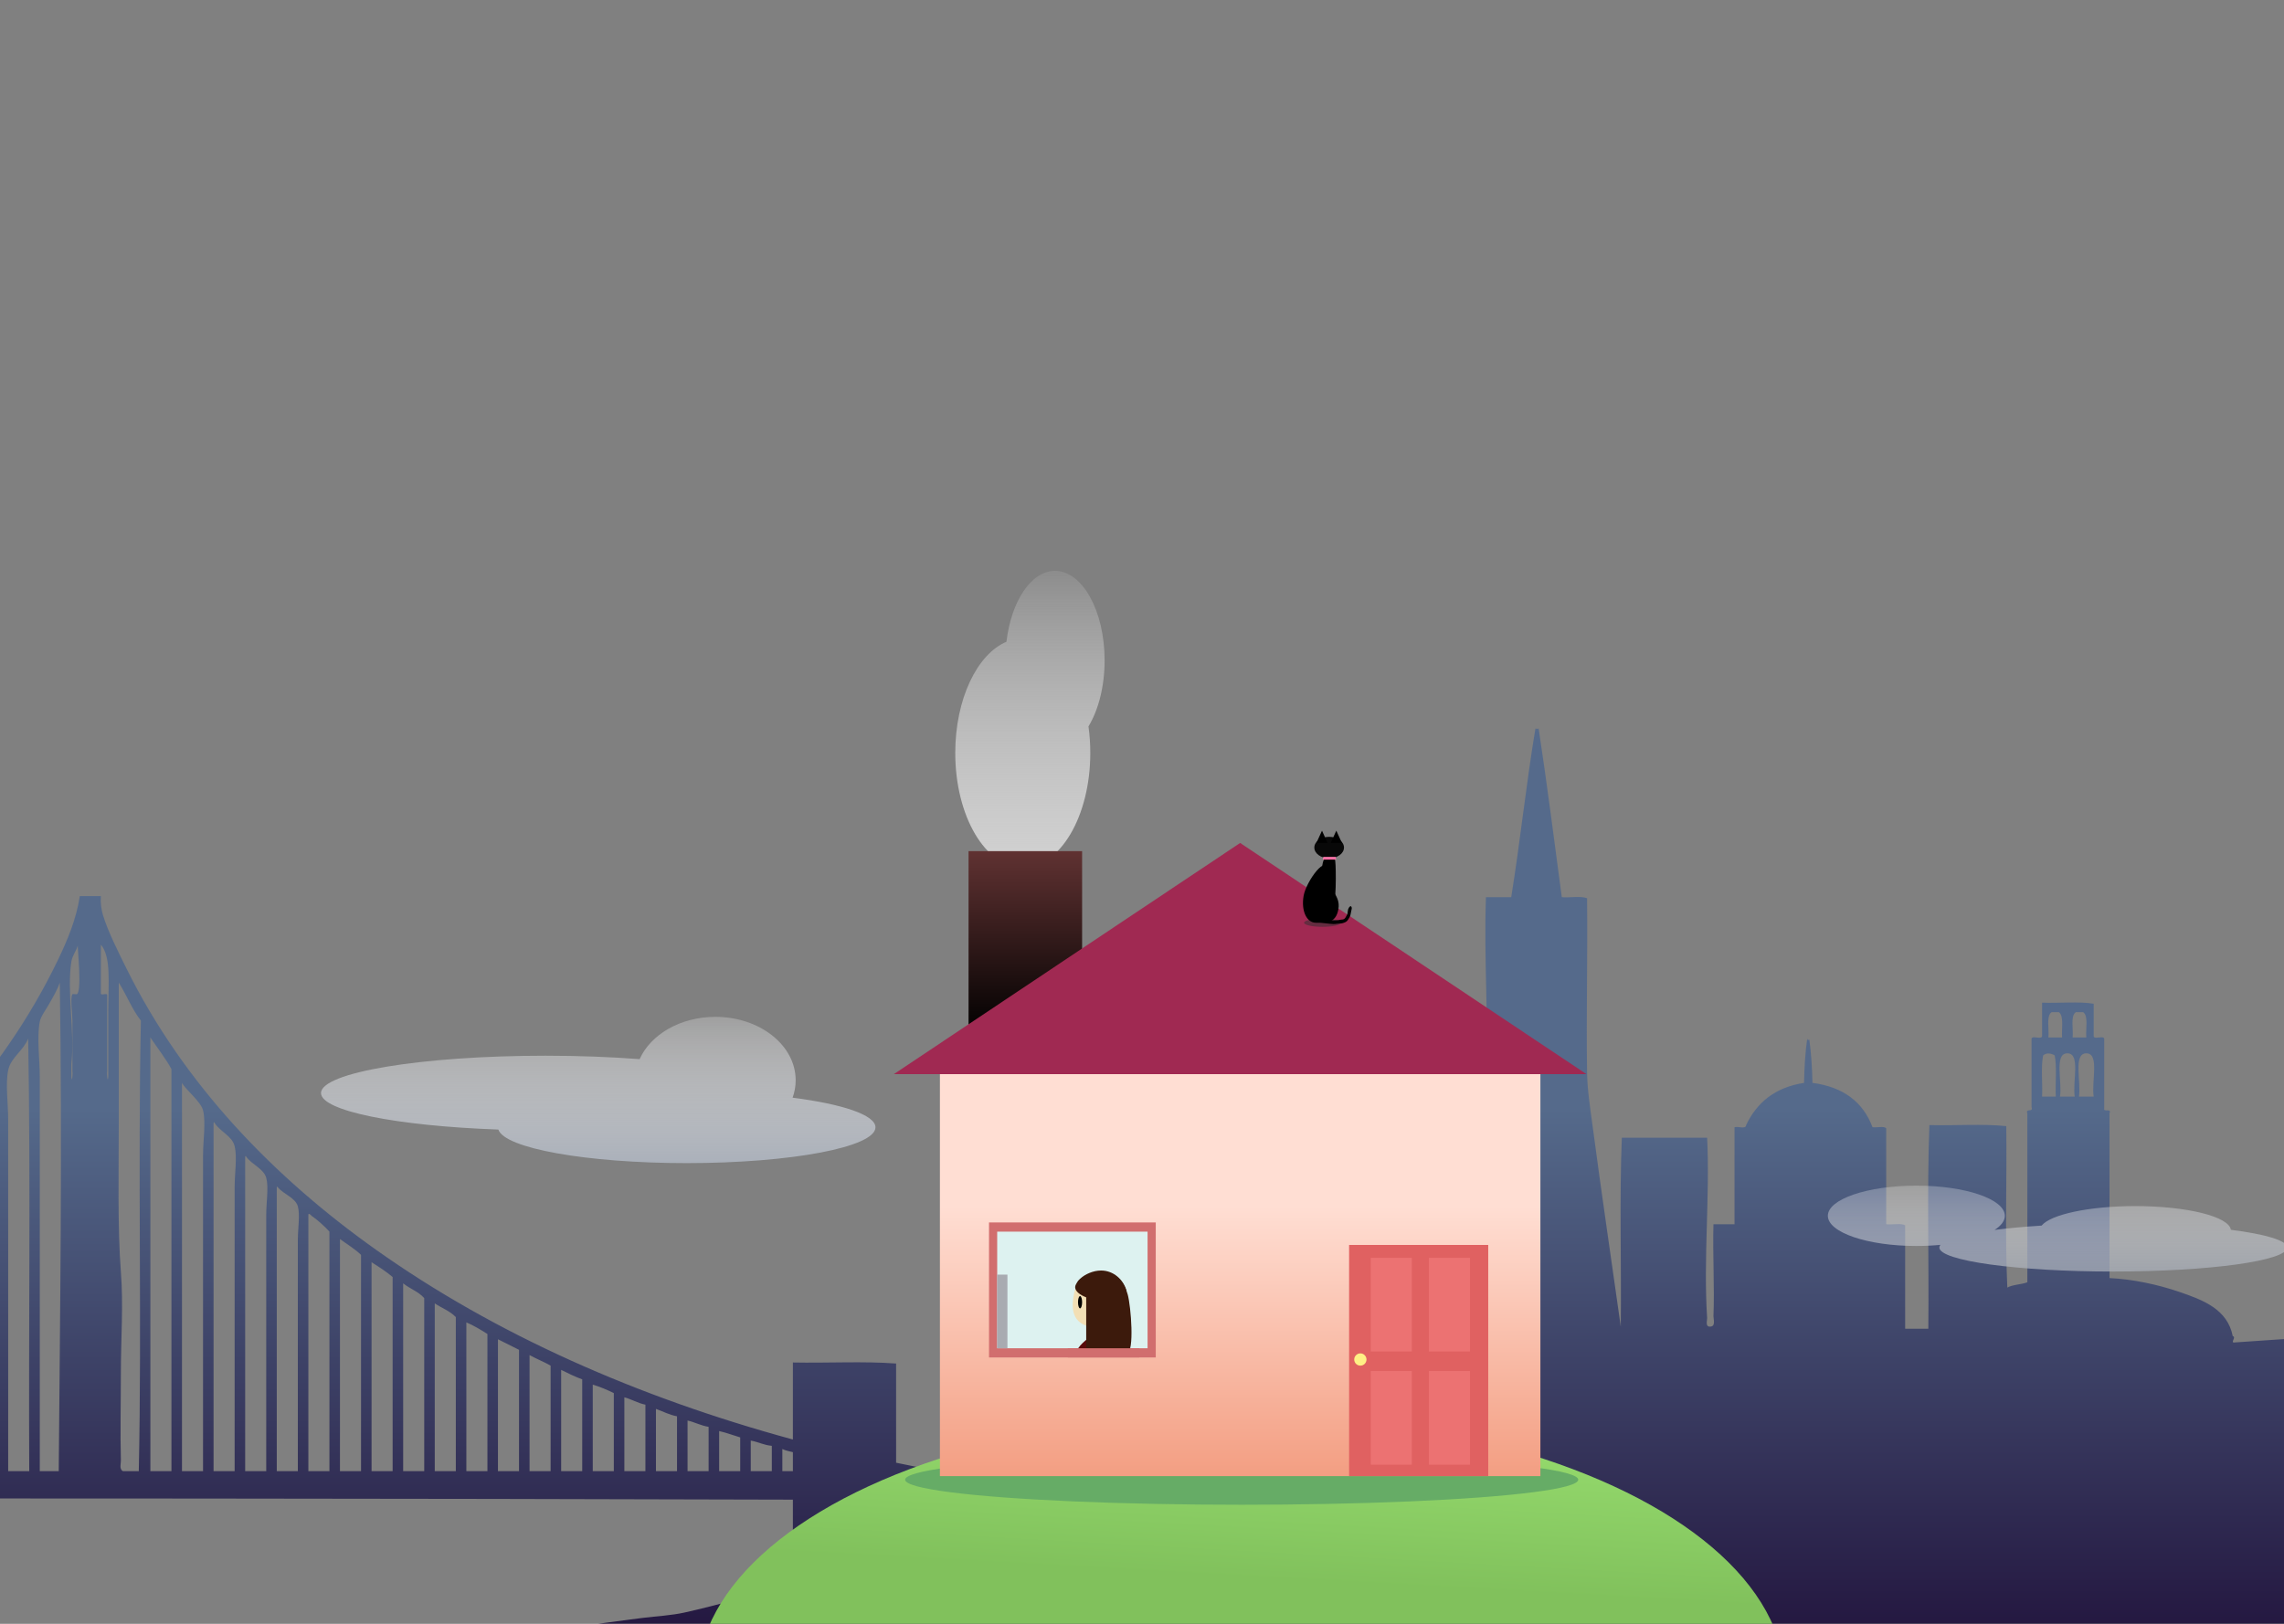 <?xml version="1.0" encoding="UTF-8"?>
<svg width="1440px" height="1024px" viewBox="0 0 1440 1024" version="1.1" xmlns="http://www.w3.org/2000/svg" xmlns:xlink="http://www.w3.org/1999/xlink">
    <rect x="0" y="0" width="1440" height="1024" fill="#808080" stroke="none"/>
    <!-- Generator: Sketch 43.2 (39069) - http://www.bohemiancoding.com/sketch -->
    <title>Desktop HD</title>
    <desc>Created with Sketch.</desc>
    <defs>
        <polygon id="path-1" points="0 0.1 0 576.34 2455.735 576.34 2455.735 0.1"></polygon>
        <linearGradient x1="50%" y1="41.535%" x2="50%" y2="100%" id="linearGradient-3">
            <stop stop-color="#556A8B" offset="0%"></stop>
            <stop stop-color="#23163F" offset="100%"></stop>
        </linearGradient>
        <linearGradient x1="50%" y1="0%" x2="50%" y2="100%" id="linearGradient-4">
            <stop stop-color="#FFFFFF" stop-opacity="0.25" offset="0%"></stop>
            <stop stop-color="#AAB0BA" offset="100%"></stop>
        </linearGradient>
        <linearGradient x1="50%" y1="0%" x2="50%" y2="100%" id="linearGradient-5">
            <stop stop-color="#FFFFFF" stop-opacity="0.1" offset="0%"></stop>
            <stop stop-color="#D1D1D1" offset="100%"></stop>
        </linearGradient>
        <linearGradient x1="50%" y1="0%" x2="46.587%" y2="30.395%" id="linearGradient-6">
            <stop stop-color="#96DC6E" offset="0%"></stop>
            <stop stop-color="#81C15C" offset="100%"></stop>
        </linearGradient>
        <linearGradient x1="50%" y1="35.915%" x2="50%" y2="100%" id="linearGradient-7">
            <stop stop-color="#FFDED3" offset="0%"></stop>
            <stop stop-color="#F39E82" offset="100%"></stop>
        </linearGradient>
        <linearGradient x1="50%" y1="0%" x2="50%" y2="100%" id="linearGradient-8">
            <stop stop-color="#603232" offset="0%"></stop>
            <stop stop-color="#000000" offset="100%"></stop>
        </linearGradient>
        <linearGradient x1="50%" y1="0%" x2="50%" y2="100%" id="linearGradient-9">
            <stop stop-color="#FFFFFF" stop-opacity="0.25" offset="0%"></stop>
            <stop stop-color="#AAB0BA" stop-opacity="0.75" offset="100%"></stop>
        </linearGradient>
    </defs>
    <g id="Page-1" stroke="none" stroke-width="1" fill="none" fill-rule="evenodd">
        <g id="Desktop-HD">
            <g id="trangcover" transform="translate(-1014, 360)">
                <g id="Page-1" transform="translate(0, 98.693)">
                    <g id="Group-3" transform="translate(0, 0.509)">
                        <g id="Fill-1-Clipped">
                            <mask id="mask-2" fill="white">
                                <use xlink:href="#path-1"></use>
                            </mask>
                            <g id="path-1"></g>
                            <path d="M1578.97,527.1 C1593.134,522.218 1604.727,514.76 1617.486,508.466 L1617.486,492.499 L1625.455,492.499 L1625.455,485.843 L1578.97,485.843 L1578.97,527.1 Z M578.214,468.545 L594.152,468.545 C593.77,467.375 594.955,464.636 593.488,464.55 C589.083,466.571 582.545,466.452 578.214,468.545 L578.214,468.545 Z M489.229,468.545 C494.326,468.107 501.177,469.424 505.167,467.88 C499.456,467.167 494.292,465.911 489.229,464.55 L489.229,468.545 Z M612.746,459.895 C609.31,461.55 604.678,462.01 600.793,463.219 L600.793,468.545 L614.074,468.545 C613.358,465.933 615.613,460.35 612.746,459.895 L612.746,459.895 Z M469.307,468.545 L482.588,468.545 L482.588,463.219 C478.155,462.118 473.739,460.998 469.307,459.895 L469.307,468.545 Z M1507.25,468.545 L1513.891,468.545 L1513.891,456.568 C1511.619,455.958 1509.134,455.567 1507.25,454.572 L1507.25,468.545 Z M620.715,457.899 L620.715,468.545 L633.996,468.545 C633.562,464.101 634.873,457.907 633.332,454.572 C629.807,456.36 625.347,457.214 620.715,457.899 L620.715,457.899 Z M449.385,468.545 L462.666,468.545 L462.666,457.899 C457.744,457.286 453.438,456.055 449.385,454.572 L449.385,468.545 Z M1487.328,468.545 L1500.612,468.545 L1500.612,452.575 C1495.543,452.107 1492.018,450.091 1487.328,449.246 L1487.328,468.545 Z M653.919,449.914 C653.772,449.395 653.362,449.138 652.59,449.246 C648.93,450.682 645.167,452.01 640.637,452.575 L640.637,468.545 L653.919,468.545 L653.919,449.914 Z M429.462,468.545 L442.744,468.545 L442.744,452.575 C437.678,452.107 434.155,450.091 429.462,449.246 L429.462,468.545 Z M1467.409,468.545 L1480.687,468.545 L1480.687,447.252 C1476.238,445.944 1472.118,444.305 1467.409,443.26 L1467.409,468.545 Z M673.177,443.26 C669.217,444.837 664.616,445.772 660.559,447.252 L660.559,468.545 L673.841,468.545 C673.401,460.336 674.723,450.36 673.177,443.26 L673.177,443.26 Z M409.54,468.545 L422.822,468.545 L422.822,447.252 C418.483,445.83 414.039,444.516 409.54,443.26 L409.54,468.545 Z M1447.484,468.545 L1460.765,468.545 L1460.765,440.598 C1455.798,439.808 1452.174,437.673 1447.484,436.603 L1447.484,468.545 Z M680.481,440.598 L680.481,468.545 L693.763,468.545 L693.763,437.271 C690.063,436.459 685.288,440.302 680.481,440.598 L680.481,440.598 Z M389.618,468.545 L402.9,468.545 L402.9,440.598 C397.933,439.808 394.308,437.673 389.618,436.603 L389.618,468.545 Z M1427.562,468.545 L1440.843,468.545 L1440.843,433.941 C1435.796,433.01 1432,430.825 1427.562,429.286 L1427.562,468.545 Z M700.403,433.941 L700.403,468.545 L713.685,468.545 C713.245,455.678 714.57,441.042 713.021,429.286 C709.371,431.394 705.035,432.816 700.403,433.941 L700.403,433.941 Z M369.696,468.545 L382.977,468.545 L382.977,433.941 C378.058,432.885 373.935,431.028 369.696,429.286 L369.696,468.545 Z M1407.639,468.545 L1420.921,468.545 L1420.921,426.625 C1415.971,425.596 1412.343,423.242 1407.639,421.967 L1407.639,468.545 Z M732.943,421.967 C728.939,423.719 725.016,425.557 720.326,426.625 L720.326,468.545 L733.607,468.545 C733.164,453.238 734.492,436.162 732.943,421.967 L732.943,421.967 Z M349.774,468.545 L363.055,468.545 L363.055,426.625 C358.058,425.643 354.4,423.32 349.774,421.967 L349.774,468.545 Z M1387.717,468.545 L1401.001,468.545 L1401.001,419.305 C1396.832,417.27 1392.501,415.396 1387.717,413.982 L1387.717,468.545 Z M752.865,413.982 C748.69,415.787 744.348,417.423 740.248,419.305 L740.248,468.545 L753.529,468.545 C753.089,450.576 754.415,430.839 752.865,413.982 L752.865,413.982 Z M329.852,468.545 L343.133,468.545 L343.133,419.305 C338.742,417.495 334.644,415.391 329.852,413.982 L329.852,468.545 Z M760.17,410.655 L760.17,468.545 L773.451,468.545 L773.451,405.332 L772.123,405.332 C768.277,407.245 764.365,409.092 760.17,410.655 L760.17,410.655 Z M309.93,468.545 L323.211,468.545 L323.211,410.655 C318.416,409.25 315.071,406.391 309.93,405.332 L309.93,468.545 Z M1367.798,468.545 L1381.077,468.545 L1381.077,410.655 C1376.409,408.9 1372.056,406.829 1367.798,404.667 L1367.798,468.545 Z M1347.873,468.545 L1361.154,468.545 L1361.154,402.002 C1356.938,399.576 1352.156,397.713 1347.873,395.348 L1347.873,468.545 Z M780.092,402.67 L780.092,468.545 L793.373,468.545 C792.931,444.369 794.259,418.418 792.709,395.348 C789.162,398.451 783.246,399.177 780.092,402.67 L780.092,402.67 Z M290.007,468.545 L303.289,468.545 L303.289,402.002 C298.914,399.734 294.396,397.605 290.007,395.348 L290.007,468.545 Z M1327.951,468.545 L1341.232,468.545 L1341.232,392.024 C1336.802,389.806 1332.381,387.585 1327.951,385.367 L1327.951,468.545 Z M800.014,392.024 L800.014,468.545 L813.296,468.545 C812.853,441.039 814.181,411.764 812.632,385.367 C808.874,388.034 804.142,389.728 800.014,392.024 L800.014,392.024 Z M270.085,468.545 L283.367,468.545 L283.367,392.024 C278.94,389.806 274.515,387.585 270.085,385.367 L270.085,468.545 Z M1308.029,468.545 L1321.31,468.545 L1321.31,382.043 C1317.11,379.376 1312.857,376.761 1308.029,374.724 L1308.029,468.545 Z M832.554,374.724 C828.719,377.757 822.986,378.888 819.936,382.706 L819.936,468.545 L833.218,468.545 C832.775,437.493 834.103,404.667 832.554,374.724 L832.554,374.724 Z M250.163,468.545 L263.445,468.545 L263.445,382.043 C259.222,379.398 254.853,376.897 250.163,374.724 L250.163,468.545 Z M1288.107,468.545 L1301.391,468.545 L1301.391,371.397 C1297.846,367.623 1292.481,365.682 1288.107,362.746 L1288.107,468.545 Z M839.858,372.062 C837.96,377.521 839.858,387.768 839.858,396.016 L839.858,468.545 L853.14,468.545 C852.697,433.498 854.025,396.682 852.476,362.746 C849.95,366.706 841.588,367.088 839.858,372.062 L839.858,372.062 Z M230.241,468.545 L243.522,468.545 L243.522,371.397 C239.995,367.609 234.367,365.932 230.241,362.746 L230.241,468.545 Z M1268.187,468.545 L1281.466,468.545 L1281.466,359.419 C1277.968,355.383 1272.354,353.467 1268.187,350.104 L1268.187,468.545 Z M859.781,360.085 C857.68,366.398 859.781,377.906 859.781,386.698 L859.781,468.545 L873.062,468.545 C872.619,429.286 873.947,388.251 872.401,350.104 C869.886,354.224 861.446,355.083 859.781,360.085 L859.781,360.085 Z M210.319,468.545 L223.6,468.545 L223.6,359.419 C220.014,355.471 214.48,353.475 210.319,350.104 L210.319,468.545 Z M1248.262,468.545 L1261.544,468.545 L1261.544,346.111 C1257.482,342.643 1252.889,339.701 1248.262,336.793 L1248.262,468.545 Z M879.703,346.774 C878.626,349.918 879.703,356.425 879.703,361.416 L879.703,468.545 L892.984,468.545 C892.541,424.85 893.87,379.381 892.32,336.793 C889.711,340.799 881.319,342.064 879.703,346.774 L879.703,346.774 Z M190.397,468.545 L203.678,468.545 L203.678,346.111 C199.699,342.554 194.86,339.865 190.397,336.793 L190.397,468.545 Z M1228.34,468.545 L1241.622,468.545 L1241.622,332.138 C1237.665,328.34 1232.812,325.44 1228.34,322.157 L1228.34,468.545 Z M899.625,332.801 L899.625,468.545 L912.906,468.545 C912.464,419.968 913.794,369.622 912.242,322.157 C908.659,326.33 902.699,328.118 899.625,332.801 L899.625,332.801 Z M170.475,468.545 L183.756,468.545 L183.756,332.138 C179.586,328.55 174.988,325.398 170.475,322.157 L170.475,468.545 Z M1221.699,317.496 C1219.049,314.469 1213.57,309.542 1210.41,307.518 C1210.615,307.648 1208.083,304.729 1208.418,307.518 L1208.418,468.545 L1221.699,468.545 L1221.699,317.496 Z M932.164,306.187 C928.905,311.316 921.13,312.622 919.55,318.827 C918.335,323.582 919.55,331.359 919.55,337.461 C919.55,380.291 919.547,428.274 919.55,468.545 L932.828,468.545 C932.386,414.648 933.714,358.973 932.164,306.187 L932.164,306.187 Z M163.834,337.461 C163.834,330.785 165.215,322.806 163.834,318.165 C162.91,315.046 155.48,309.52 152.545,307.518 C152.177,307.266 151.369,305.436 150.552,307.518 L150.552,468.545 L163.834,468.545 L163.834,337.461 Z M1201.78,322.822 C1201.78,315.78 1203.266,306.659 1201.78,301.53 C1200.2,296.098 1192.893,293.966 1189.16,289.552 C1189.121,288.851 1188.308,289.028 1188.496,290.218 L1188.496,468.545 L1201.78,468.545 C1201.78,423.716 1201.777,369.179 1201.78,322.822 L1201.78,322.822 Z M939.469,302.192 C938.116,307.51 939.469,315.844 939.469,322.822 L939.469,468.545 L952.753,468.545 C952.311,408.878 953.636,347.442 952.087,288.887 C948.783,294.296 941.068,295.929 939.469,302.192 L939.469,302.192 Z M143.912,322.822 C143.912,315.542 145.423,306.614 143.912,301.53 C142.318,296.156 134.891,294.033 131.294,289.552 C131.258,288.851 130.445,289.028 130.63,290.218 L130.63,468.545 L143.912,468.545 L143.912,322.822 Z M1181.855,306.853 C1181.855,298.765 1183.477,289.486 1181.855,283.564 C1180.275,277.786 1172.84,275.28 1169.238,270.253 C1169.202,269.554 1168.386,269.732 1168.576,270.921 L1168.576,468.545 L1181.855,468.545 L1181.855,306.853 Z M972.011,269.59 C968.688,275.46 960.98,277.619 959.391,284.226 C957.947,290.243 959.391,299.17 959.391,306.853 L959.391,468.545 L972.673,468.545 C972.23,402.449 973.558,334.578 972.011,269.59 L972.011,269.59 Z M123.99,306.853 C123.99,298.765 125.611,289.486 123.99,283.564 C122.41,277.786 114.975,275.28 111.372,270.253 C111.336,269.554 110.52,269.732 110.708,270.921 L110.708,468.545 L123.99,468.545 L123.99,306.853 Z M1161.933,289.552 C1161.933,280.625 1163.629,270.53 1161.933,263.599 C1160.359,257.158 1152.965,254.63 1149.316,248.963 C1149.28,248.261 1148.466,248.439 1148.652,249.626 L1148.652,468.545 L1161.933,468.545 L1161.933,289.552 Z M979.313,264.267 C977.764,271.157 979.313,281.03 979.313,289.552 L979.313,468.545 L992.595,468.545 C992.152,395.348 993.48,320.383 991.931,248.295 C988.688,254.732 980.893,257.255 979.313,264.267 L979.313,264.267 Z M104.068,289.552 C104.068,280.497 105.797,270.289 104.068,263.599 C102.465,257.414 94.959,254.563 91.45,248.963 C91.414,248.261 90.601,248.439 90.786,249.626 L90.786,468.545 L104.068,468.545 L104.068,289.552 Z M1128.729,468.545 L1142.011,468.545 L1142.011,269.59 C1142.011,259.554 1143.887,248.636 1142.011,240.978 C1140.672,235.5 1130.868,227.817 1128.729,223.678 L1128.729,468.545 Z M999.236,241.644 C997.567,249.431 999.236,260.178 999.236,269.59 C999.236,335.138 999.233,405.878 999.236,468.545 L1012.517,468.545 C1012.074,387.144 1013.405,303.969 1011.853,223.678 C1008.937,230.975 1000.843,234.155 999.236,241.644 L999.236,241.644 Z M70.864,468.545 L84.145,468.545 L84.145,269.59 C84.145,259.546 86.035,248.591 84.145,240.978 C82.419,234.019 74.317,230.321 70.864,223.678 L70.864,468.545 Z M2329.37,205.046 C2320.89,205.06 2326.216,222.935 2324.725,232.328 L2334.019,232.328 C2332.5,222.957 2337.893,205.03 2329.37,205.046 L2329.37,205.046 Z M2317.417,205.046 C2308.936,205.06 2314.26,222.935 2312.769,232.328 L2322.068,232.328 C2320.546,222.957 2325.939,205.03 2317.417,205.046 L2317.417,205.046 Z M2302.143,206.377 C2300.63,213.73 2301.897,223.875 2301.479,232.328 L2310.112,232.328 C2309.736,223.833 2310.906,213.788 2309.448,206.377 C2307.376,205.01 2304.113,204.484 2302.143,206.377 L2302.143,206.377 Z M1019.16,215.693 C1017.356,224.562 1019.16,236.453 1019.16,246.964 C1019.158,320.05 1019.16,398.348 1019.16,468.545 L1032.439,468.545 C1031.996,377.829 1033.325,285.335 1031.775,195.728 C1028.651,203.505 1020.776,207.733 1019.16,215.693 L1019.16,215.693 Z M50.942,468.545 L64.223,468.545 L64.223,246.964 C64.223,235.857 66.235,223.797 64.223,215.025 C62.912,209.305 53.169,199.928 50.942,195.728 L50.942,468.545 Z M1108.807,468.545 L1122.089,468.545 L1122.089,215.025 C1119.25,209.438 1113.088,201.426 1108.807,195.065 L1108.807,468.545 Z M2320.737,195.065 L2329.37,195.065 C2328.834,189.615 2330.878,181.577 2327.378,179.093 L2322.73,179.093 C2319.229,181.577 2321.274,189.615 2320.737,195.065 L2320.737,195.065 Z M2305.466,195.065 L2314.099,195.065 C2313.682,189.493 2315.397,181.785 2312.104,179.093 L2307.456,179.093 C2303.956,181.577 2306.003,189.615 2305.466,195.065 L2305.466,195.065 Z M1088.885,248.295 C1088.885,279.749 1088.066,315.395 1090.213,342.784 C1091.857,363.725 1090.213,385.062 1090.213,405.997 C1090.213,424.521 1089.735,444.435 1090.213,461.888 C1090.266,463.757 1089.01,467.347 1091.541,468.545 L1101.503,468.545 C1103.495,375.386 1100.838,277.575 1102.831,184.416 C1097.255,177.36 1093.797,168.186 1088.885,160.465 L1088.885,248.295 Z M1045.056,173.773 C1042.909,177.61 1039.736,181.649 1039.08,185.084 C1037.14,195.265 1039.08,208.54 1039.08,220.348 C1039.083,302.306 1039.08,389.473 1039.08,468.545 L1051.033,468.545 C1051.877,366.916 1053.319,262.343 1051.697,160.465 C1049.979,165.391 1047.66,169.118 1045.056,173.773 L1045.056,173.773 Z M31.684,468.545 L43.637,468.545 C44.846,390.665 44.301,300.983 44.301,220.348 C44.301,207.891 46.479,194.458 44.301,184.416 C43.615,181.256 39.979,177.305 37.66,173.107 C35.201,168.652 33.095,163.054 31.02,160.465 C30.505,263.898 31.949,365.364 31.684,468.545 L31.684,468.545 Z M1059.002,147.154 C1056.019,165.816 1061.235,191.628 1059.002,211.7 L1059.002,219.685 C1059.328,224.454 1059.99,218.202 1059.666,216.356 L1059.666,200.389 L1059.666,184.416 C1059.666,179.795 1058.166,169.65 1059.666,167.781 C1059.912,167.479 1061.896,167.878 1062.322,167.781 C1065.8,166.999 1062.912,139.177 1062.989,137.173 C1062.142,140.339 1059.6,143.417 1059.002,147.154 L1059.002,147.154 Z M19.73,167.119 C19.623,169.001 23.823,166.564 23.715,168.449 C24.282,184.987 22.951,200.225 23.715,216.356 C23.839,218.984 23.853,223.378 24.379,219.685 C26.31,206.133 24.379,193.926 24.379,179.093 C24.379,164.249 26.637,144.473 19.73,137.173 L19.73,167.119 Z M1077.596,167.119 C1077.488,169.001 1081.688,166.564 1081.58,168.449 L1081.58,200.389 L1081.58,216.356 C1081.254,218.202 1081.918,224.454 1082.244,219.685 L1082.244,211.035 L1082.244,178.43 C1082.244,161.385 1084.264,144.223 1077.596,136.51 L1077.596,167.119 Z M2462.185,384.705 L2462.185,576.34 L1318.654,576.34 L1318.322,575.339 L1317.993,574.344 C1352.17,570.701 1386.491,565.103 1419.593,561.033 C1428.574,559.932 1437.24,559.53 1445.491,557.709 C1467.392,552.865 1491.39,545.654 1513.891,540.408 L1513.891,486.508 C1012.705,484.958 508.753,486.286 6.449,485.843 L6.449,105.902 L19.73,105.902 C20.45,120.909 27.597,134.575 33.676,147.154 C75.33,233.368 141.258,295.691 219.616,346.111 C285.536,388.525 362.117,422.555 449.385,446.584 C478.958,454.73 509.751,463.219 542.355,463.219 C575.196,463.219 605.895,454.217 635.325,445.921 C721.424,421.645 799.464,388.694 865.093,346.111 C909.489,317.305 949.876,284.018 983.962,244.971 C1009.396,215.832 1032.207,184.194 1050.369,146.491 C1056.376,134.023 1062.184,120.322 1064.315,105.902 L1077.596,105.902 C1077.247,109.878 1077.839,114.377 1078.924,117.876 C1082.247,128.603 1088.144,140.225 1093.536,151.146 C1129.986,225.006 1187.154,283.528 1250.919,328.808 C1326.304,382.342 1416.062,421.928 1513.891,448.583 L1513.891,400.009 C1535.362,400.45 1558.605,399.122 1578.97,400.671 L1578.97,463.219 C1593.383,466.08 1607.104,469.629 1625.455,468.545 L1625.455,439.267 L1667.955,439.267 C1668.398,418.637 1667.07,396.238 1668.619,376.72 C1676.148,377.158 1685.44,375.835 1691.862,377.385 L1691.862,468.545 C1700.531,469.247 1704.172,464.908 1710.459,463.219 L1710.459,382.043 L1722.409,382.043 C1722.849,376.492 1721.529,369.184 1723.073,364.74 L1814.051,364.74 L1814.051,382.043 C1817.822,382.476 1823.334,381.167 1826.004,382.706 C1826.444,395.795 1825.122,410.652 1826.671,422.632 C1833.046,419.929 1840.155,417.955 1847.255,415.976 L1847.255,278.903 C1853.278,278.582 1852.534,271.509 1855.887,267.591 C1860.489,262.221 1868.04,258.514 1879.13,258.279 C1879.587,252.165 1878.532,243.997 1879.13,236.983 C1879.243,235.683 1877.993,231.582 1881.122,232.328 C1882.669,239.428 1881.346,249.404 1881.786,257.613 C1895.505,259.393 1906.941,263.458 1909.68,276.244 C1908.687,279.898 1914.863,276.372 1913.662,280.234 L1913.662,398.01 C1918.603,397.198 1923.271,396.105 1927.607,394.686 C1933.766,348.959 1939.721,304.191 1946.201,257.613 C1947.778,246.274 1950.252,234.723 1950.85,223.012 C1952.784,185.259 1949.411,146.43 1950.85,106.567 L1966.787,106.567 C1972.432,71.634 1976.248,34.868 1982.064,0.1 L1983.057,0.436 L1984.053,0.1 C1989.391,35.123 1993.895,70.977 1998.666,106.567 C2003.76,107.005 2010.611,105.686 2014.601,107.233 C2015.018,144.509 2014.042,180.324 2014.601,217.024 C2014.769,228.114 2016.521,239.04 2017.921,249.626 C2023.732,293.567 2029.932,335.34 2035.851,377.385 C2036.294,337.902 2034.965,296.65 2036.515,258.279 L2090.305,258.279 C2092.156,295.208 2087.845,334.323 2090.305,372.062 C2090.385,373.271 2088.888,377.676 2092.3,377.385 C2095.861,377.252 2094.217,372.425 2094.289,370.731 C2095.042,353.043 2093.727,331.245 2094.289,312.841 L2107.57,312.841 L2107.57,251.625 C2109.781,250.954 2114.795,253.094 2114.878,250.294 C2121.652,236.013 2133.193,226.503 2151.399,223.678 C2151.571,213.866 2152.179,204.498 2153.394,195.728 L2153.723,196.729 L2154.72,196.396 C2155.931,204.941 2156.474,214.154 2156.712,223.678 C2176.069,226.237 2188.584,235.655 2194.564,251.625 C2197.237,252.049 2201.625,250.759 2203.2,252.287 L2203.2,312.841 C2206.971,313.274 2212.483,311.965 2215.15,313.504 L2215.15,378.713 L2229.76,378.713 C2230.202,336.13 2228.874,291.77 2230.424,250.294 C2246.361,250.735 2264.07,249.407 2278.901,250.956 C2279.344,284.673 2278.018,320.158 2279.565,352.765 C2282.968,350.85 2288.333,350.905 2292.182,349.436 L2292.182,242.974 C2290.876,239.448 2296.145,242.509 2294.839,238.982 L2294.839,195.728 C2295.525,193.532 2301.822,196.959 2301.479,193.735 L2301.479,173.107 C2312.107,173.548 2324.498,172.22 2334.019,173.773 L2334.019,194.4 C2334.705,196.596 2341.003,193.169 2340.66,196.396 L2340.66,239.647 C2339.912,242.614 2345.491,239.24 2343.98,242.974 L2343.98,346.774 C2358.634,347.462 2374.281,350.816 2387.809,355.427 C2403.248,360.684 2418.353,366.473 2421.679,383.374 C2424.252,384.056 2419.618,387.829 2423.004,387.366 C2435.954,386.365 2449.216,385.683 2462.185,384.705 L2462.185,384.705 Z" id="Fill-1" fill="url(#linearGradient-3)" fill-rule="nonzero" mask="url(#mask-2)"></path>
                        </g>
                    </g>
                </g>
                <path d="M1328.198,352.322 C1264.302,350.048 1216.391,340.604 1216.391,329.299 C1216.391,316.296 1279.773,305.754 1357.959,305.754 C1379.137,305.754 1399.229,306.528 1417.27,307.914 C1424.216,292.376 1442.973,281.242 1465.022,281.242 C1492.984,281.242 1515.651,299.148 1515.651,321.236 C1515.651,325.043 1514.978,328.727 1513.719,332.216 C1545.246,336.277 1565.958,343.133 1565.958,350.908 C1565.958,363.377 1512.682,373.485 1446.963,373.485 C1383.747,373.485 1332.045,364.132 1328.198,352.322 Z" id="cloud2" fill="url(#linearGradient-4)" fill-rule="nonzero"></path>
                <path d="M1648.546,44.697 C1630.006,52.505 1616.265,80.938 1616.265,114.819 C1616.265,154.719 1635.323,187.065 1658.832,187.065 C1682.341,187.065 1701.399,154.719 1701.399,114.819 C1701.399,109.064 1701.003,103.467 1700.254,98.101 C1706.507,87.781 1710.429,72.938 1710.429,56.442 C1710.429,25.27 1696.424,0 1679.148,0 C1664.104,0 1651.541,19.162 1648.546,44.697 Z" id="Combined-Shape" fill="url(#linearGradient-5)" fill-rule="nonzero"></path>
                <g id="house" transform="translate(1453.735, 171.584)" fill-rule="nonzero">
                    <ellipse id="Oval-2" fill="url(#linearGradient-6)" cx="342.795" cy="528.297" rx="342.795" ry="168.358"></ellipse>
                    <ellipse id="Oval-16" fill="#66AC66" cx="343.118" cy="401.545" rx="212.191" ry="15.804"></ellipse>
                    <rect id="Rectangle" fill="url(#linearGradient-7)" x="152.855" y="134.171" width="378.59" height="265.116"></rect>
                    <rect id="Rectangle-5" fill="url(#linearGradient-8)" x="170.914" y="5.16" width="71.59" height="116.109"></rect>
                    <polygon id="Triangle" fill="#A02952" points="342.15 0 560.468 145.782 123.832 145.782"></polygon>
                    <rect id="Rectangle-2" fill="#D16E6E" x="183.813" y="239.314" width="105.128" height="85.147"></rect>
                    <rect id="Rectangle-2" fill="#DDF2F0" x="188.973" y="245.12" width="94.809" height="73.536"></rect>
                    <rect id="Rectangle-6" fill="#A8ABB1" x="188.973" y="272.212" width="6.45" height="46.444"></rect>
                    <g id="door" transform="translate(410.838, 253.505)">
                        <rect id="Rectangle-3" fill="#E06161" x="0" y="0" width="87.714" height="145.782"></rect>
                        <rect id="Rectangle-4" fill="#EC7272" x="13.66" y="8.128" width="25.883" height="59.08"></rect>
                        <rect id="Rectangle-4-Copy-2" fill="#EC7272" x="13.66" y="79.484" width="25.883" height="59.08"></rect>
                        <rect id="Rectangle-4-Copy" fill="#EC7272" x="50.328" y="8.128" width="25.883" height="59.08"></rect>
                        <rect id="Rectangle-4-Copy-3" fill="#EC7272" x="50.328" y="79.484" width="25.883" height="59.08"></rect>
                    </g>
                    <path d="M254.113,305.754 C263.731,305.754 271.527,298.246 271.527,288.983 C271.527,279.72 265.078,272.212 254.113,272.212 C243.149,272.212 237.989,275.437 236.7,288.983 C235.41,302.529 244.496,305.754 254.113,305.754 Z" id="Oval-3" fill="#F2DFB5"></path>
                    <path d="M254.825,306.322 C262.839,306.322 290.47,303.687 290.47,298.878 C290.47,294.068 262.839,288.906 254.825,288.906 C246.81,288.906 240.909,292.139 240.909,296.949 C240.909,301.758 246.81,306.322 254.825,306.322 Z" id="Oval-5" fill="#3C1A0C" transform="translate(265.689, 297.614) rotate(75) translate(-265.689, -297.614) "></path>
                    <ellipse id="Oval-4" fill="#000000" cx="241.214" cy="289.628" rx="1.29" ry="3.87"></ellipse>
                    <ellipse id="Oval-6" fill="#580B0B" transform="translate(249.123, 315.962) rotate(-36) translate(-249.123, -315.962) " cx="249.123" cy="315.962" rx="12.577" ry="4.515"></ellipse>
                    <polygon id="Rectangle-7" fill="#3C1A0C" points="245.084 278.017 267.658 278.017 272.817 319.3 245.084 319.3"></polygon>
                    <rect id="Rectangle-8" fill="#D16E6E" x="233.475" y="318.655" width="45.147" height="5.805"></rect>
                    <path d="M254.436,288.338 C262.45,288.338 272.172,287.693 270.237,281.565 C268.303,275.437 262.45,269.632 254.436,269.632 C249.451,269.632 244.366,272.023 241.61,274.508 C239.936,276.018 239.924,276.082 238.634,278.34 C235.642,283.578 246.421,288.338 254.436,288.338 Z" id="Oval-5" fill="#3C1A0C"></path>
                    <ellipse id="Oval" fill="#FFEF85" cx="417.933" cy="325.751" rx="3.87" ry="3.87"></ellipse>
                </g>
                <path d="M2271.493,415.626 C2280.187,414.503 2290.205,413.572 2301.188,412.885 C2306.891,405.857 2331.156,400.577 2360.224,400.577 C2392.844,400.577 2419.415,407.226 2420.493,415.533 C2442.319,418.304 2456,422.282 2456,426.702 C2456,435.073 2406.911,441.86 2346.357,441.86 C2285.803,441.86 2236.714,435.073 2236.714,426.702 C2236.714,426.134 2236.94,425.573 2237.38,425.021 C2232.555,425.486 2227.464,425.734 2222.203,425.734 C2191.391,425.734 2166.414,417.214 2166.414,406.705 C2166.414,396.196 2191.391,387.676 2222.203,387.676 C2253.014,387.676 2277.992,396.196 2277.992,406.705 C2277.992,409.929 2275.641,412.966 2271.493,415.626 L2271.493,415.626 Z" id="cloud1" fill="url(#linearGradient-9)" fill-rule="nonzero"></path>
                <ellipse id="sahdow" fill="#652C40" fill-rule="nonzero" cx="1847.805" cy="221.898" rx="11.609" ry="2.58"></ellipse>
                <g id="cat" transform="translate(1834.905, 163.843)" fill-rule="nonzero">
                    <path d="M16.769,57.41 C19.262,57.41 21.284,45.28 21.284,30.317 C21.284,15.355 20.552,15.481 18.059,15.481 C15.565,15.481 12.254,15.355 12.254,30.317 C12.254,45.28 14.276,57.41 16.769,57.41 Z" id="Oval-17" fill="#000000"></path>
                    <path d="M8.707,58.055 C14.584,58.055 21.299,58.863 22.909,49.516 C24.52,40.169 16.124,38.058 16.124,25.802 C16.124,13.546 2.591,31.783 0.981,41.13 C-0.629,50.477 2.83,58.055 8.707,58.055 Z" id="Oval-18" fill="#000000"></path>
                    <ellipse id="Oval-15" fill="#080808" cx="17.091" cy="10.643" rx="9.352" ry="6.773"></ellipse>
                    <polygon id="Triangle-2" fill="#000000" points="12.577 0 16.124 7.741 9.029 7.741"></polygon>
                    <polygon id="Triangle-2-Copy" fill="#000000" points="21.606 0 25.153 7.741 18.059 7.741"></polygon>
                    <path d="M14.834,56.119 C14.834,56.119 20.182,57.15 24.508,56.119 C26.443,56.119 27.088,55.474 27.733,54.184 C29.15,51.755 28.378,52.894 29.023,49.669 C29.668,47.734 30.694,47.382 30.958,47.734 C31.661,48.672 31.3,49.362 30.958,50.959 C30.333,53.878 30.736,53.427 29.023,56.119 C28.479,56.975 27.895,57.527 26.443,58.055 C24.348,58.817 24.332,58.356 21.929,58.7 C19.817,59.001 19.639,58.848 17.414,58.7 C14.802,58.526 12.254,58.055 12.254,58.055 L9.029,57.41 L14.834,56.119 Z" id="Path-2" fill="#000000"></path>
                </g>
                <g id="Rectangle-9" transform="translate(1847.805, 180.614)">
                    <g id="path-10-link" fill="#D8D8D8">
                        <polygon id="path-10" points="0.658 0 8.139 0 8.384 1.29 0.412 1.29"></polygon>
                    </g>
                    <polygon id="Shape" stroke="#FF6DA5" points="0.925 0.323 7.872 0.323 7.995 0.968 0.802 0.968"></polygon>
                </g>
            </g>
        </g>
    </g>
</svg>